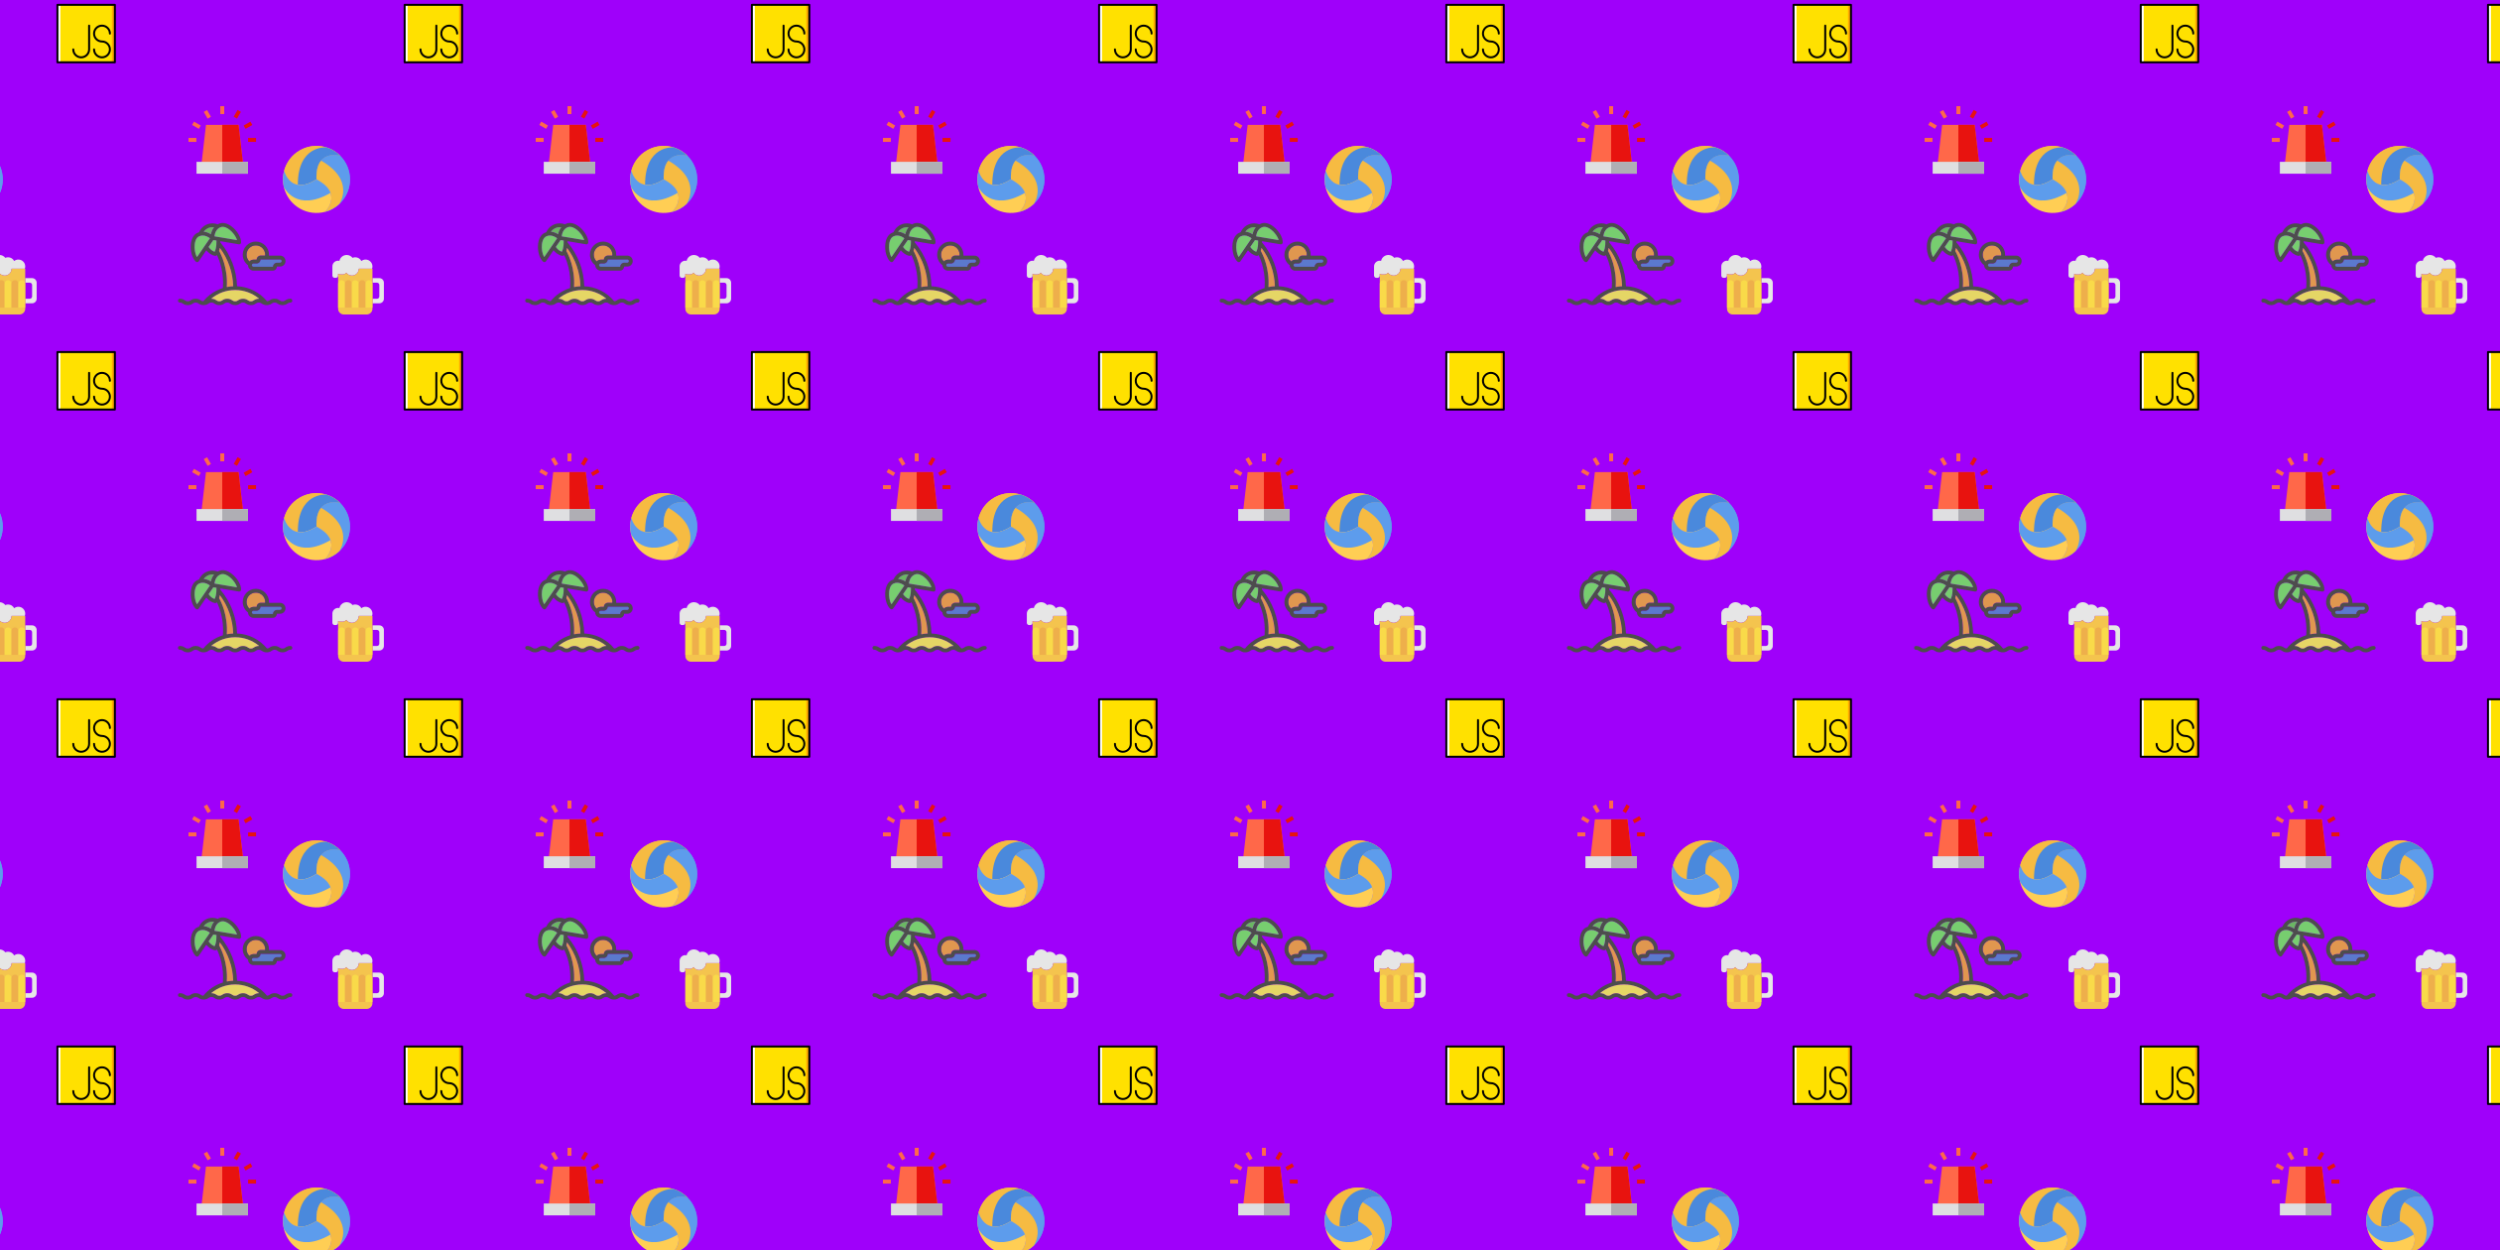 <svg xmlns="http://www.w3.org/2000/svg" xmlns:xlink="http://www.w3.org/1999/xlink" xmlns:fi="http://pattern.flaticon.com/" x="0" y="0" width="2160" height="1080" viewBox="0 0 2520 1260"><rect x="0px" y="0px" width="100%" height="100%" opacity="1" fill="#9f00fa"/><defs><g transform="matrix(0.133 0 0 0.133 189.993 106.993)" id="L1_38"><g><path d="M412.83,432H99.17l33.461-290h246.738L412.83,432z" fill="#ff6849"/><rect x="241px" y="0px" width="30px" height="60px" fill="#ff6849"/><rect x="112px" y="45px" width="59px" height="29px" transform="matrix(-0.5 -0.866 0.866 -0.5 162.296 214.256)" fill="#ff6849"/><rect x="30px" y="127px" width="59px" height="29px" transform="matrix(-0.866 -0.5 0.5 -0.866 40.988 296.977)" fill="#ff6849"/><rect x="0px" y="241px" width="60px" height="30px" fill="#ff6849"/></g><g><rect x="452px" y="241px" width="60px" height="30px" fill="#e8130f"/><rect x="436px" y="112px" width="29px" height="59px" transform="matrix(-0.5 -0.866 0.866 -0.5 553.757 605.686)" fill="#e8130f"/><rect x="353px" y="30px" width="29px" height="59px" transform="matrix(-0.866 -0.5 0.5 -0.866 658.413 296.971)" fill="#e8130f"/><path d="M256,432 412.83,432 379.369,142 256,142z" fill="#e8130f"/></g><path d="M451,512H61v-90h390V512z" fill="#dfdfe1"/><path d="M451,512H256v-90h195V512z" fill="#afaeb4"/></g><g transform="matrix(8.082111334032312e-18 -0.132 0.132 8.082111334032312e-18 285.219 214.666)" id="L1_48"><path d="M436.652,437.385c80.309-79.887,100.308-206.63,40.982-309.359  C442.386,66.943,385.75,25.906,322.627,8.884c-5.562,1.398-191.412,49.794-66.637,247.12  C492.322,246.48,436.871,436.635,436.652,437.385z" id="L1_55" fill="#f6bb42"/><path d="M216.711,113.839l-2.266,1.133c-5.515,35.256,3.789,81.324,41.544,141.032  c236.333-9.523,180.881,180.631,180.663,181.381c30.358-30.201,52.092-67.105,64.185-106.854  C501.524,321.047,513.258,113.839,216.711,113.839z" id="SVGCleanerId_1" fill="#4a89dc"/><path d="M8.573,321.765c29.03,109.479,128.79,190.194,247.416,190.194  c70.528,0,134.4-28.529,180.694-74.684c1.562-5.531,52.576-190.67-180.694-181.271C146.066,465.429,9.112,322.328,8.573,321.765z" id="SVGCleanerId_2" fill="#5d9cec"/><path d="M436.652,437.385c80.309-79.887,100.308-206.63,40.982-309.359   C442.386,66.943,385.75,25.906,322.627,8.884c-5.562,1.398-191.412,49.794-66.637,247.12   C492.322,246.48,436.871,436.635,436.652,437.385z" id="L1_56" fill="#f6bb42"/><path d="M216.711,113.839l-2.266,1.133c-5.515,35.256,3.789,81.324,41.544,141.032   c236.333-9.523,180.881,180.631,180.663,181.381c30.358-30.201,52.092-67.105,64.185-106.854   C501.524,321.047,513.258,113.839,216.711,113.839z" id="SVGCleanerId_1_1_" fill="#4a89dc"/><path d="M8.573,321.765c29.03,109.479,128.79,190.194,247.416,190.194   c70.528,0,134.4-28.529,180.694-74.684c1.562-5.531,52.576-190.67-180.694-181.271C146.066,465.429,9.112,322.328,8.573,321.765z" id="SVGCleanerId_2_1_" fill="#5d9cec"/><path d="M398.748,293.08l0.141-2.531c-27.764-22.421-72.324-37.389-142.899-34.545  C146.066,465.429,9.112,322.328,8.573,321.765c10.976,41.389,32.061,78.652,60.45,109.01  C76.882,436.119,250.467,549.879,398.748,293.08z" fill="#f6bb42"/><path d="M322.752,8.86C213.406-20.756,93.647,25.304,34.337,128.026  C-0.934,189.108-8.16,258.683,8.659,321.859c3.992,4.109,138.829,140.852,247.331-65.855C129.574,56.092,321.986,9.04,322.752,8.86z  " fill="#ffce54"/><path d="M152.503,361.092l2.117,1.391c33.303-12.858,68.536-43.936,101.37-106.479  C129.574,56.092,321.986,9.04,322.752,8.86C281.427-2.335,238.592-2.71,198.11,6.696C189.556,10.837,4.238,104.277,152.503,361.092z  " fill="#5d9cec"/></g><g transform="matrix(0.117 0 0 0.117 57 4)" id="L1_50"><path d="M7.501,502.498 502.498,502.498 502.498,7.501 7.501,7.501z" fill="#ffe100"/><path d="M476.895,502.498 502.498,502.498 502.498,7.501 476.895,7.501z" fill="#ffa800"/><path d="M7.501,502.498 33.104,502.498 33.104,7.501 7.501,7.501z" fill="#ffffff"/><path d="M502.499,511H7.501C2.806,511-1,507.194-1,502.499V7.501C-1,2.806,2.806-1,7.501-1h494.998C507.194-1,511,2.806,511,7.501   v494.998C511,507.194,507.194,511,502.499,511z M16.002,493.998h477.996V16.002H16.002V493.998z"/><path d="M391.551,468.328c-42.334,0-76.777-34.442-76.777-76.777c0-4.695,3.807-8.501,8.501-8.501c4.695,0,8.501,3.806,8.501,8.501   c0,32.959,26.815,59.775,59.775,59.775s59.775-26.815,59.775-59.775s-26.815-59.775-59.775-59.775   c-42.334,0-76.777-34.442-76.777-76.777s34.442-76.776,76.777-76.776s76.777,34.442,76.777,76.777c0,4.695-3.806,8.501-8.501,8.501   c-4.695,0-8.501-3.806-8.501-8.501c0-32.96-26.815-59.775-59.775-59.775S331.776,222.04,331.776,255   c0,32.959,26.815,59.775,59.775,59.775c42.334,0,76.777,34.442,76.777,76.777S433.885,468.328,391.551,468.328z"/><path d="M212.328,468.328c-42.334,0-76.777-34.442-76.777-76.777c0-4.695,3.806-8.501,8.501-8.501s8.501,3.806,8.501,8.501   c0,32.959,26.814,59.775,59.775,59.775s59.775-26.815,59.775-59.775V186.724c0-4.695,3.806-8.501,8.501-8.501   s8.501,3.806,8.501,8.501v204.826C289.103,433.885,254.662,468.328,212.328,468.328z"/></g><g transform="matrix(1.154 0 0 1.154 -19 257)" id="L1_52"><path d="M44.5,20.232h-6v4h4c1.1,0,2,0.9,2,2v10c0,1.1-0.9,2-2,2h-4v4h6c2.2,0,4-1.8,4-4v-14   C48.5,22.032,46.7,20.232,44.5,20.232z" fill="#e6e6e6"/><path d="M32.5,4c-1.383,0-2.653,0.472-3.667,1.258C27.837,3.325,25.825,2,23.5,2   c-0.849,0-1.655,0.178-2.387,0.496C19.924,0.979,18.078,0,16,0c-3.125,0-5.732,2.205-6.356,5.144C9.275,5.057,8.895,5,8.5,5   c-2.761,0-5,2.239-5,5v8c0,1.1,0.9,2,2,2h1c1.1,0,2-0.9,2-2v-1.596C9.106,16.775,9.809,17,10.568,17h1.967   c1.275,0,2.402-0.615,3.136-1.551C16.76,16.988,18.55,18,20.568,18c3.3,0,6-2.7,6-6h11.583c0.222-0.626,0.349-1.298,0.349-2   C38.5,6.686,35.814,4,32.5,4z" fill="#e6e6e6"/><path d="M26.568,12c0,3.3-2.7,6-6,6c-2.018,0-3.808-1.012-4.897-2.551C14.937,16.385,13.81,17,12.535,17   h-1.967c-0.758,0-1.462-0.225-2.068-0.596V47c0,2.75,2.25,5,5,5h20c2.75,0,5-2.25,5-5V12H26.568z" fill="#f4c44e"/><path d="M14.5,25c0-1.65-1.35-3-3-3s-3,1.35-3,3v21h6V25z" fill="#f9da49"/><path d="M20.5,25c0-1.65-1.35-3-3-3s-3,1.35-3,3v21h6V25z" fill="#eeaf4b"/><path d="M26.5,25c0-1.65-1.35-3-3-3s-3,1.35-3,3v21h6V25z" fill="#f9da49"/><path d="M32.5,25c0-1.65-1.35-3-3-3s-3,1.35-3,3v21h6V25z" fill="#eeaf4b"/><path d="M38.5,25c0-1.65-1.35-3-3-3s-3,1.35-3,3v21h6V25z" fill="#f9da49"/></g><g transform="matrix(0.257 0 0 0.257 179.337 208.467)" id="L1_54"><path d="M342.262,187.855c0,1.17-0.08,2.34-0.19,3.5h-17.58c-8.55,0-15.5,6.95-15.5,15.5     c0,0.27-0.23,0.5-0.5,0.5h-12c-6.27,0-11.9,2.71-15.83,6.99c-7.24-6.81-11.4-16.27-11.4-26.49c0-20.13,16.37-36.5,36.5-36.5     C325.882,151.355,342.262,167.725,342.262,187.855z" fill="#e0974f"/><path d="M400.492,206.355c3.58,0,6.5,2.91,6.5,6.5c0,3.58-2.92,6.5-6.5,6.5h-12     c-8.55,0-15.5,6.95-15.5,15.5c0,0.27-0.23,0.5-0.5,0.5h-76c-3.59,0-6.5-2.92-6.5-6.5c0-3.59,2.91-6.5,6.5-6.5h12     c8.54,0,15.5-6.96,15.5-15.5c0-0.28,0.22-0.5,0.5-0.5H400.492z" fill="#5b79ce"/><path d="M441.232,360.565c4.14,0,7.5,3.36,7.5,7.5c0,4.14-3.36,7.5-7.5,7.5c-5.53,0-7.88,1.51-11.42,3.8     c-4.28,2.76-9.6,6.2-19.55,6.2c-9.96,0-15.28-3.44-19.56-6.2c-3.54-2.29-5.88-3.8-11.41-3.8s-7.87,1.51-11.41,3.8     c-4.28,2.76-9.6,6.2-19.56,6.2c-9.95,0-15.27-3.44-19.55-6.2c-3.54-2.29-5.88-3.8-11.41-3.8s-7.87,1.51-11.41,3.8     c-4.28,2.76-9.6,6.2-19.55,6.2c-9.95,0-15.28-3.44-19.55-6.2c-3.55-2.29-5.89-3.8-11.42-3.8c-5.52,0-7.86,1.51-11.41,3.8     c-4.27,2.76-9.59,6.2-19.55,6.2c-9.95,0-15.27-3.44-19.54-6.2c-3.55-2.29-5.89-3.8-11.41-3.8c-5.53,0-7.87,1.51-11.42,3.8     c-4.27,2.76-9.6,6.2-19.55,6.2s-15.27-3.44-19.55-6.2c-3.54-2.29-5.88-3.8-11.41-3.8c-5.53,0-7.87,1.51-11.41,3.8     c-4.28,2.76-9.6,6.2-19.55,6.2s-15.27-3.44-19.55-6.2c-3.54-2.29-5.88-3.8-11.41-3.8s-7.87,1.51-11.41,3.8     c-4.28,2.76-9.6,6.2-19.55,6.2s-15.27-3.44-19.55-6.2c-3.54-2.29-5.88-3.8-11.41-3.8c-4.14,0-7.5-3.36-7.5-7.5     c0-4.14,3.36-7.5,7.5-7.5c9.95,0,15.27,3.44,19.55,6.2c3.54,2.29,5.88,3.8,11.41,3.8s7.87-1.51,11.41-3.8     c4.27-2.76,9.6-6.2,19.55-6.2s15.27,3.44,19.55,6.2c3.3,2.13,5.56,3.59,10.32,3.78c20.37-24.87,47.05-42.7,76.88-51.94     c4.95-61.07-13.43-108.8-23.4-129.59c-0.97,1.02-1.76,1.65-2.24,1.98c-1.27,0.89-2.77,1.36-4.29,1.36c-0.45,0-0.9-0.04-1.34-0.12     c-15.57-2.83-27.07-13.68-33.73-21.82l-29.81,43.37c-1.2,1.76-3.11,2.92-5.23,3.19c-0.31,0.04-0.63,0.06-0.95,0.06     c-1.79,0-3.54-0.64-4.91-1.84c-14.5-12.58-22.9-42.82-19.55-70.33c2.48-20.36,11.06-35.27,24.18-41.98     c2.53-1.29,5.11-2.34,7.74-3.17c8.92-20.96,29.57-34.78,52.62-34.78c7.07,0,13.92,1.28,20.43,3.78c2.42-1.32,4.98-2.45,7.67-3.37     c13.94-4.78,30.63-0.6,46.99,11.76c22.12,16.7,38.03,43.75,37.02,62.92c-0.11,2.13-1.13,4.12-2.8,5.46     c-1.34,1.07-3,1.64-4.69,1.64c-0.41,0-0.83-0.03-1.24-0.1l-72.55-12.15c0.01,1.59-0.01,3.13-0.04,4.63     c40.8,48.15,63.92,108.86,65.58,172.03c45.94,2.06,88.28,23.26,117.55,59c4.75-0.19,7.01-1.64,10.31-3.77     c4.27-2.76,9.6-6.2,19.55-6.2c9.95,0,15.28,3.44,19.55,6.2c3.55,2.29,5.89,3.8,11.42,3.8s7.87-1.51,11.41-3.8     C425.952,364.005,431.272,360.565,441.232,360.565z M317.362,360.565c0.45,0,0.87,0.01,1.3,0.03     c-26.13-22.02-59.17-34.24-94.17-34.24s-68.04,12.22-94.17,34.24c0.42-0.02,0.83-0.03,1.27-0.03c9.95,0,15.27,3.44,19.55,6.2     c3.54,2.29,5.88,3.8,11.41,3.8s7.87-1.51,11.41-3.8c4.28-2.76,9.6-6.2,19.56-6.2c9.95,0,15.27,3.44,19.54,6.2     c3.55,2.29,5.89,3.8,11.41,3.8c5.53,0,7.87-1.51,11.41-3.8c4.28-2.76,9.6-6.2,19.55-6.2c9.96,0,15.28,3.44,19.56,6.2     c3.54,2.29,5.88,3.8,11.41,3.8s7.87-1.51,11.41-3.8C302.092,364.005,307.412,360.565,317.362,360.565z M143.362,115.825     l88.25,14.77c-3.54-13.56-15.48-30.52-30.05-41.52c-7.1-5.36-20.85-13.73-33.09-9.54     C149.202,86.125,144.502,105.775,143.362,115.825z M216.872,311.545c-1.51-54.5-19.9-107.07-52.46-150.4     c-0.78,4.54-1.74,8.44-2.79,11.77c7.6,13.48,34.77,67.4,30.12,141.75C199.962,312.975,208.352,311.935,216.872,311.545z      M143.762,176.425c2.88-4.71,7.99-16.97,7.56-44.06l-12.34-2.07l-18.63,27.12C124.252,162.865,132.532,172.695,143.762,176.425z      M141.792,80.405c-2.06-0.31-4.16-0.47-6.28-0.47c-13.89,0-26.6,6.8-34.38,17.72c6.71,0.54,13.53,2.43,20.35,5.7     c2.93,1.41,5.6,2.95,7.97,4.48c0.54-2.76,1.29-5.76,2.31-8.85C134.142,91.815,137.522,85.595,141.792,80.405z M74.862,197.135     l50.66-73.73c-2.7-2.07-6.45-4.61-10.92-6.71c-5.95-2.8-11.75-4.21-17.34-4.21c-5.28,0-10.39,1.26-15.28,3.76     c-11.52,5.89-15.05,21.6-16.12,30.44C63.652,164.795,67.562,185.175,74.862,197.135z" fill="#4d4d4d"/><path d="M400.492,191.355c11.85,0,21.5,9.64,21.5,21.5c0,11.85-9.65,21.5-21.5,21.5h-12     c-0.28,0-0.5,0.22-0.5,0.5c0,8.54-6.96,15.5-15.5,15.5h-76c-11.76,0-21.34-9.5-21.49-21.23c-13.06-9.69-20.74-24.78-20.74-41.27     c0-28.4,23.1-51.5,51.5-51.5c28.39,0,51.5,23.1,51.5,51.5c0,1.17-0.05,2.33-0.13,3.5H400.492z M406.992,212.855     c0-3.59-2.92-6.5-6.5-6.5h-76c-0.28,0-0.5,0.22-0.5,0.5c0,8.54-6.96,15.5-15.5,15.5h-12c-3.59,0-6.5,2.91-6.5,6.5     c0,3.58,2.91,6.5,6.5,6.5h76c0.27,0,0.5-0.23,0.5-0.5c0-8.55,6.95-15.5,15.5-15.5h12     C404.072,219.355,406.992,216.435,406.992,212.855z M342.072,191.355c0.11-1.16,0.19-2.33,0.19-3.5c0-20.13-16.38-36.5-36.5-36.5     c-20.13,0-36.5,16.37-36.5,36.5c0,10.22,4.16,19.68,11.4,26.49c3.93-4.28,9.56-6.99,15.83-6.99h12c0.27,0,0.5-0.23,0.5-0.5     c0-8.55,6.95-15.5,15.5-15.5H342.072z" fill="#4d4d4d"/><path d="M318.662,360.595c-0.43-0.02-0.85-0.03-1.3-0.03c-9.95,0-15.27,3.44-19.55,6.2     c-3.54,2.29-5.88,3.8-11.41,3.8s-7.87-1.51-11.41-3.8c-4.28-2.76-9.6-6.2-19.56-6.2c-9.95,0-15.27,3.44-19.55,6.2     c-3.54,2.29-5.88,3.8-11.41,3.8c-5.52,0-7.86-1.51-11.41-3.8c-4.27-2.76-9.59-6.2-19.54-6.2c-9.96,0-15.28,3.44-19.56,6.2     c-3.54,2.29-5.88,3.8-11.41,3.8s-7.87-1.51-11.41-3.8c-4.28-2.76-9.6-6.2-19.55-6.2c-0.44,0-0.85,0.01-1.27,0.03     c26.13-22.02,59.17-34.24,94.17-34.24S292.532,338.575,318.662,360.595z" fill="#e5d665"/><path d="M231.612,130.595l-88.25-14.77c1.14-10.05,5.84-29.7,25.11-36.29     c12.24-4.19,25.99,4.18,33.09,9.54C216.132,100.075,228.072,117.035,231.612,130.595z" fill="#77ce6f"/><path d="M164.412,161.145c32.56,43.33,50.95,95.9,52.46,150.4c-8.52,0.39-16.91,1.43-25.13,3.12     c4.65-74.35-22.52-128.27-30.12-141.75C162.672,169.585,163.632,165.685,164.412,161.145z" fill="#e0974f"/><path d="M151.322,132.365c0.43,27.09-4.68,39.35-7.56,44.06c-11.23-3.73-19.51-13.56-23.41-19.01     l18.63-27.12L151.322,132.365z" fill="#77ce6f"/><path d="M135.512,79.935c2.12,0,4.22,0.16,6.28,0.47c-4.27,5.19-7.65,11.41-10.03,18.58     c-1.02,3.09-1.77,6.09-2.31,8.85c-2.37-1.53-5.04-3.07-7.97-4.48c-6.82-3.27-13.64-5.16-20.35-5.7     C108.912,86.735,121.622,79.935,135.512,79.935z" fill="#6bb763"/><path d="M125.522,123.405l-50.66,73.73c-7.3-11.96-11.21-32.34-9-50.45c1.07-8.84,4.6-24.55,16.12-30.44     c4.89-2.5,10-3.76,15.28-3.76c5.59,0,11.39,1.41,17.34,4.21C119.072,118.795,122.822,121.335,125.522,123.405z" fill="#77ce6f"/></g></defs><g fi:class="KUsePattern"><pattern id="pattern_L1_48" width="350" height="350" patternUnits="userSpaceOnUse"><use xlink:href="#L1_48" x="-350" y="-350"/><use xlink:href="#L1_48" x="0" y="-350"/><use xlink:href="#L1_48" x="350" y="-350"/><use xlink:href="#L1_48" x="-350" y="0"/><use xlink:href="#L1_48" x="0" y="0"/><use xlink:href="#L1_48" x="350" y="0"/><use xlink:href="#L1_48" x="-350" y="350"/><use xlink:href="#L1_48" x="0" y="350"/><use xlink:href="#L1_48" x="350" y="350"/></pattern><rect x="0" y="0" width="100%" height="100%" fill="url(#pattern_L1_48)"/></g><g fi:class="KUsePattern"><pattern id="pattern_L1_50" width="350" height="350" patternUnits="userSpaceOnUse"><use xlink:href="#L1_50" x="-350" y="-350"/><use xlink:href="#L1_50" x="0" y="-350"/><use xlink:href="#L1_50" x="350" y="-350"/><use xlink:href="#L1_50" x="-350" y="0"/><use xlink:href="#L1_50" x="0" y="0"/><use xlink:href="#L1_50" x="350" y="0"/><use xlink:href="#L1_50" x="-350" y="350"/><use xlink:href="#L1_50" x="0" y="350"/><use xlink:href="#L1_50" x="350" y="350"/></pattern><rect x="0" y="0" width="100%" height="100%" fill="url(#pattern_L1_50)"/></g><g fi:class="KUsePattern"><pattern id="pattern_L1_52" width="350" height="350" patternUnits="userSpaceOnUse"><use xlink:href="#L1_52" x="-350" y="-350"/><use xlink:href="#L1_52" x="0" y="-350"/><use xlink:href="#L1_52" x="350" y="-350"/><use xlink:href="#L1_52" x="-350" y="0"/><use xlink:href="#L1_52" x="0" y="0"/><use xlink:href="#L1_52" x="350" y="0"/><use xlink:href="#L1_52" x="-350" y="350"/><use xlink:href="#L1_52" x="0" y="350"/><use xlink:href="#L1_52" x="350" y="350"/></pattern><rect x="0" y="0" width="100%" height="100%" fill="url(#pattern_L1_52)"/></g><g fi:class="KUsePattern"><pattern id="pattern_L1_54" width="350" height="350" patternUnits="userSpaceOnUse"><use xlink:href="#L1_54" x="-350" y="-350"/><use xlink:href="#L1_54" x="0" y="-350"/><use xlink:href="#L1_54" x="350" y="-350"/><use xlink:href="#L1_54" x="-350" y="0"/><use xlink:href="#L1_54" x="0" y="0"/><use xlink:href="#L1_54" x="350" y="0"/><use xlink:href="#L1_54" x="-350" y="350"/><use xlink:href="#L1_54" x="0" y="350"/><use xlink:href="#L1_54" x="350" y="350"/></pattern><rect x="0" y="0" width="100%" height="100%" fill="url(#pattern_L1_54)"/></g><g fi:class="KUsePattern"><pattern id="pattern_L1_38" width="350" height="350" patternUnits="userSpaceOnUse"><use xlink:href="#L1_38" x="-350" y="-350"/><use xlink:href="#L1_38" x="0" y="-350"/><use xlink:href="#L1_38" x="350" y="-350"/><use xlink:href="#L1_38" x="-350" y="0"/><use xlink:href="#L1_38" x="0" y="0"/><use xlink:href="#L1_38" x="350" y="0"/><use xlink:href="#L1_38" x="-350" y="350"/><use xlink:href="#L1_38" x="0" y="350"/><use xlink:href="#L1_38" x="350" y="350"/></pattern><rect x="0" y="0" width="100%" height="100%" fill="url(#pattern_L1_38)"/></g></svg>